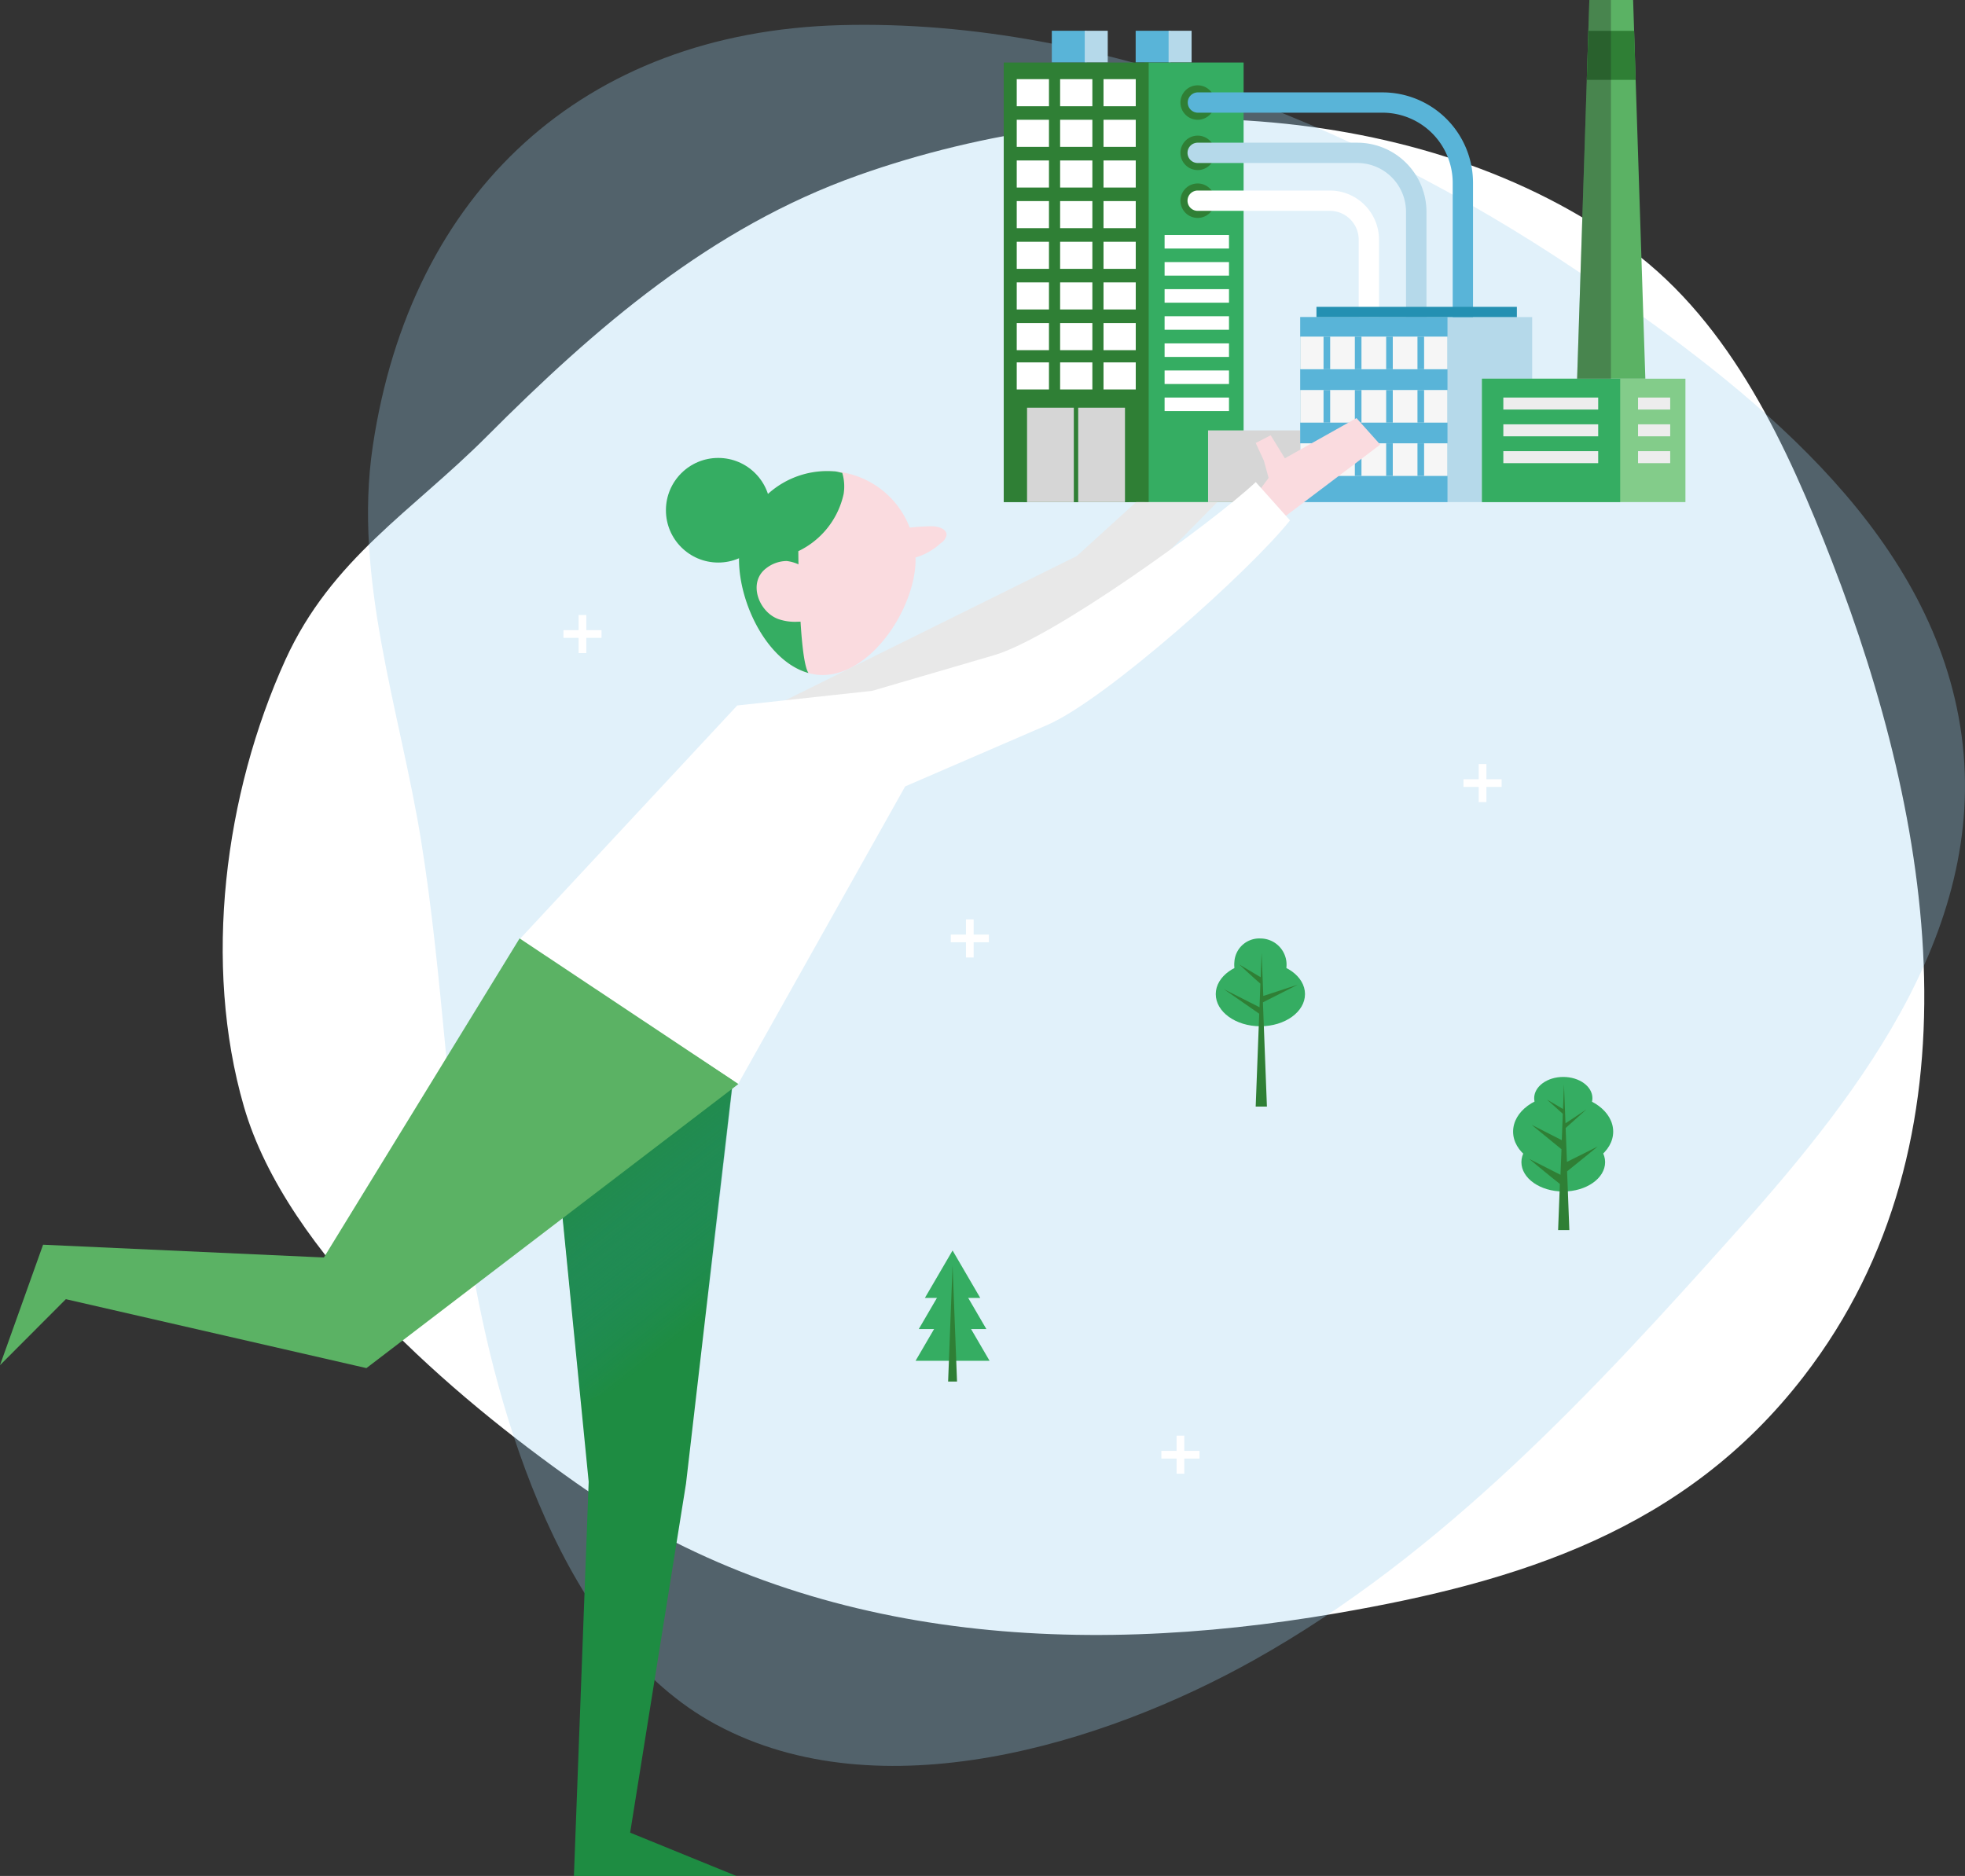 <svg id="圖層_1" data-name="圖層 1" xmlns="http://www.w3.org/2000/svg" xmlns:xlink="http://www.w3.org/1999/xlink" viewBox="0 0 255.42 243.87"><rect x="0" y="0" width="255.42" height="243.87" fill="#333333" stroke="none"/><defs><style>.cls-1{fill:#fff;}.cls-2{fill:#9acfed;}.cls-13,.cls-2{opacity:0.3;}.cls-3{fill:#35ad62;}.cls-4{fill:#2f7f35;}.cls-5{fill:#59b4d8;}.cls-6{fill:#b5d9ea;}.cls-7{fill:#d6d6d6;}.cls-8{fill:#5bb264;}.cls-9{fill:#83cc8a;}.cls-10{fill:#2490b2;}.cls-11{fill:#f6f6f6;}.cls-12{fill:#ededed;}.cls-13{fill:#1d1d1b;}.cls-14{fill:#e8e8e8;}.cls-15{fill:#fadbdf;}.cls-16{fill:#1e8c42;}.cls-17{fill:url(#未命名漸層_41);}.cls-18{fill:none;stroke:#fff;stroke-miterlimit:10;}</style><linearGradient id="未命名漸層_41" x1="2256.24" y1="1091.28" x2="2229.99" y2="1124.36" gradientTransform="matrix(-1, 0, 0, 1, 4390.05, 0)" gradientUnits="userSpaceOnUse"><stop offset="0" stop-color="#268d00" stop-opacity="0.8"/><stop offset="0.99" stop-color="#2688c4" stop-opacity="0"/></linearGradient></defs><title>advantage04</title><path class="cls-1" d="M2178.87,976.21c32.54-11.56,73.39-10.31,100.36,9.61,13.18,9.74,20.47,25.76,26.23,40.61,13.05,33.67,20.07,75.15-3.67,105.9-15.42,20-37,26.73-60.79,30.82-34.24,5.89-69.62,3.57-98.86-17-15.86-11.17-37.55-29.68-43.11-48.86-5.38-18.58-2.54-40.64,5.39-58.1,6-13.15,16.45-19.29,26.14-29C2144.71,996,2159.73,983,2178.87,976.21Z" transform="translate(-2067.32 -953.42)"/><path class="cls-2" d="M2115.77,1011.45c-2.56,17.21,3.55,34.36,6.27,51.15,2.92,18.05,3.45,36.4,6.46,54.44,3.4,20.38,12,49.87,31.9,60.57,21.33,11.5,50.33,2.58,69.93-8.39,24.54-13.74,44.24-35,62.79-55.79,16.36-18.3,33.64-40.68,28.79-66.82-4.66-25.12-27.38-42.67-47.14-56.32-28.1-19.42-63.57-34.54-98.22-33.6C2143.13,957.6,2120.7,978.38,2115.77,1011.45Z" transform="translate(-2067.32 -953.42)"/><polygon class="cls-3" points="123.82 168.65 128.63 176.9 119.01 176.9 123.82 168.65"/><polygon class="cls-3" points="123.82 165.24 128.21 172.77 119.43 172.77 123.82 165.24"/><polygon class="cls-3" points="123.82 162.56 127.42 168.73 120.22 168.73 123.82 162.56"/><polygon class="cls-4" points="123.82 164.5 124.4 179.6 123.24 179.6 123.82 164.5"/><path class="cls-3" d="M2265.08,1104.5c0,2.1,2.44,3.81,5.44,3.81s5.44-1.71,5.44-3.81-2.43-3.81-5.44-3.81S2265.08,1102.39,2265.08,1104.5Z" transform="translate(-2067.32 -953.42)"/><path class="cls-3" d="M2264,1100.53c0,2.62,2.91,4.75,6.5,4.75s6.51-2.13,6.51-4.75-2.91-4.76-6.51-4.76S2264,1097.9,2264,1100.53Z" transform="translate(-2067.32 -953.42)"/><path class="cls-3" d="M2266.74,1096.18c0,1.53,1.69,2.77,3.78,2.77s3.79-1.24,3.79-2.77-1.7-2.76-3.79-2.76S2266.74,1094.66,2266.74,1096.18Z" transform="translate(-2067.32 -953.42)"/><path class="cls-4" d="M2275,1102.46l-4,2-.17-4.4,2.69-2.41-2.71,1.8-.2-5.08-.12,3.22-2.09-1.23,2.06,1.85-.13,3.43-3.93-2,3.89,3.18-.13,3.32-4.08-2.07s3,2.49,4,3.26l-.23,6h1.46l-.29-7.64C2272,1104.92,2275,1102.46,2275,1102.46Z" transform="translate(-2067.32 -953.42)"/><path class="cls-3" d="M2227.77,1078.48a3.4,3.4,0,1,0,3.39-3.06A3.24,3.24,0,0,0,2227.77,1078.48Z" transform="translate(-2067.32 -953.42)"/><path class="cls-3" d="M2225.35,1082.65c0,2.31,2.6,4.18,5.8,4.18s5.8-1.87,5.8-4.18-2.6-4.17-5.8-4.17S2225.35,1080.35,2225.35,1082.65Z" transform="translate(-2067.32 -953.42)"/><path class="cls-4" d="M2236,1081.43l-4.47,1.46-.22-5.63-.12,3.2-2.8-1.67s2.15,2,2.76,2.5l-.11,3.07-4.64-2.35,4.6,3.19-.46,12.07H2232l-.52-13.55Z" transform="translate(-2067.32 -953.42)"/><rect class="cls-5" x="136.72" y="4" width="4.55" height="4.12"/><rect class="cls-6" x="141" y="4" width="2.99" height="4.12"/><rect class="cls-5" x="147.62" y="4" width="4.55" height="4.12"/><rect class="cls-6" x="151.9" y="4" width="2.99" height="4.12"/><rect class="cls-3" x="148.8" y="8.13" width="12.85" height="57.15"/><rect class="cls-4" x="130.47" y="8.13" width="18.84" height="57.15"/><rect class="cls-1" x="132.16" y="10.29" width="4.19" height="3.52"/><rect class="cls-1" x="137.8" y="10.29" width="4.19" height="3.52"/><rect class="cls-1" x="143.44" y="10.29" width="4.19" height="3.52"/><rect class="cls-1" x="132.16" y="15.57" width="4.19" height="3.52"/><rect class="cls-1" x="137.8" y="15.57" width="4.19" height="3.52"/><rect class="cls-1" x="143.44" y="15.57" width="4.19" height="3.52"/><rect class="cls-1" x="132.16" y="20.86" width="4.19" height="3.52"/><rect class="cls-1" x="137.8" y="20.86" width="4.19" height="3.52"/><rect class="cls-1" x="143.44" y="20.86" width="4.19" height="3.52"/><rect class="cls-1" x="132.16" y="26.14" width="4.19" height="3.52"/><rect class="cls-1" x="137.8" y="26.14" width="4.19" height="3.52"/><rect class="cls-1" x="143.44" y="26.14" width="4.19" height="3.52"/><rect class="cls-1" x="132.16" y="31.43" width="4.19" height="3.52"/><rect class="cls-1" x="137.8" y="31.43" width="4.19" height="3.52"/><rect class="cls-1" x="143.44" y="31.43" width="4.19" height="3.52"/><rect class="cls-1" x="132.16" y="36.71" width="4.19" height="3.52"/><rect class="cls-1" x="137.8" y="36.71" width="4.19" height="3.52"/><rect class="cls-1" x="143.44" y="36.71" width="4.19" height="3.52"/><rect class="cls-1" x="132.16" y="42" width="4.19" height="3.52"/><rect class="cls-1" x="137.8" y="42" width="4.19" height="3.52"/><rect class="cls-1" x="143.44" y="42" width="4.19" height="3.52"/><rect class="cls-1" x="132.16" y="47.11" width="4.19" height="3.52"/><rect class="cls-1" x="137.8" y="47.11" width="4.19" height="3.52"/><rect class="cls-1" x="143.44" y="47.11" width="4.19" height="3.52"/><rect class="cls-4" x="133.06" y="52.66" width="13.66" height="12.61"/><rect class="cls-7" x="133.5" y="53" width="6.08" height="12.27"/><rect class="cls-7" x="140.15" y="53" width="6.08" height="12.27"/><circle class="cls-4" cx="155.68" cy="13.33" r="2.24"/><circle class="cls-4" cx="155.68" cy="19.87" r="2.24"/><circle class="cls-4" cx="155.68" cy="26.09" r="2.24"/><path class="cls-5" d="M2257.47,998.66a1.32,1.32,0,0,1-1.32-1.32V977.19a9.13,9.13,0,0,0-9.12-9.12h-24a1.32,1.32,0,0,1,0-2.64h24a11.77,11.77,0,0,1,11.76,11.76v20.15A1.32,1.32,0,0,1,2257.47,998.66Z" transform="translate(-2067.32 -953.42)"/><path class="cls-6" d="M2251.4,1002.22a1.33,1.33,0,0,1-1.32-1.33V980.94a6.34,6.34,0,0,0-6.34-6.33H2223a1.32,1.32,0,0,1,0-2.64h20.74a9,9,0,0,1,9,9v19.95A1.33,1.33,0,0,1,2251.4,1002.22Z" transform="translate(-2067.32 -953.42)"/><path class="cls-1" d="M2245.25,1008.43a1.32,1.32,0,0,1-1.32-1.32V984.58a3.75,3.75,0,0,0-3.75-3.75H2223a1.32,1.32,0,0,1,0-2.64h17.18a6.39,6.39,0,0,1,6.39,6.39v22.53A1.32,1.32,0,0,1,2245.25,1008.43Z" transform="translate(-2067.32 -953.42)"/><rect class="cls-7" x="157.03" y="55.95" width="19.74" height="9.32"/><rect class="cls-6" x="169.01" y="41.22" width="30.15" height="24.05"/><polygon class="cls-8" points="213.87 49.23 205 49.23 206.26 10.38 206.46 4.01 206.59 0 212.28 0 212.41 4.01 212.61 10.38 213.87 49.23"/><rect class="cls-9" x="192.64" y="49.23" width="26.44" height="16.04"/><rect class="cls-3" x="192.64" y="49.23" width="17.96" height="16.04"/><rect class="cls-5" x="169.01" y="41.22" width="19.14" height="24.05"/><rect class="cls-10" x="171.12" y="39.89" width="26.05" height="1.33"/><rect class="cls-1" x="151.38" y="30.55" width="8.37" height="1.76"/><rect class="cls-1" x="151.38" y="34.07" width="8.37" height="1.76"/><rect class="cls-1" x="151.38" y="37.59" width="8.37" height="1.76"/><rect class="cls-1" x="151.38" y="41.11" width="8.37" height="1.76"/><rect class="cls-1" x="151.38" y="44.64" width="8.37" height="1.76"/><rect class="cls-1" x="151.38" y="48.16" width="8.37" height="1.76"/><rect class="cls-1" x="151.38" y="51.68" width="8.37" height="1.76"/><rect class="cls-11" x="169.01" y="43.76" width="19.14" height="4.24"/><rect class="cls-5" x="172.04" y="43.76" width="0.86" height="4.24"/><rect class="cls-5" x="176.11" y="43.76" width="0.86" height="4.24"/><rect class="cls-5" x="180.18" y="43.76" width="0.86" height="4.24"/><rect class="cls-5" x="184.25" y="43.76" width="0.86" height="4.24"/><rect class="cls-11" x="169.01" y="50.7" width="19.14" height="4.24"/><rect class="cls-5" x="172.04" y="50.7" width="0.86" height="4.24"/><rect class="cls-5" x="176.11" y="50.7" width="0.86" height="4.24"/><rect class="cls-5" x="180.18" y="50.7" width="0.86" height="4.24"/><rect class="cls-5" x="184.25" y="50.7" width="0.86" height="4.24"/><rect class="cls-11" x="169.01" y="57.63" width="19.14" height="4.24"/><rect class="cls-5" x="172.04" y="57.63" width="0.86" height="4.24"/><rect class="cls-5" x="176.11" y="57.63" width="0.86" height="4.24"/><rect class="cls-5" x="180.18" y="57.63" width="0.86" height="4.24"/><rect class="cls-5" x="184.25" y="57.63" width="0.86" height="4.24"/><polygon class="cls-4" points="212.61 10.38 206.26 10.38 206.46 4.01 212.41 4.01 212.61 10.38"/><rect class="cls-12" x="195.41" y="51.68" width="12.33" height="1.56"/><rect class="cls-12" x="212.92" y="51.68" width="4.18" height="1.56"/><rect class="cls-12" x="212.92" y="55.16" width="4.18" height="1.56"/><rect class="cls-12" x="212.92" y="58.65" width="4.18" height="1.56"/><rect class="cls-12" x="195.41" y="55.16" width="12.33" height="1.56"/><rect class="cls-12" x="195.41" y="58.65" width="12.33" height="1.56"/><polygon class="cls-13" points="209.4 0 206.59 0 206.46 4.01 206.26 10.38 205 49.23 209.4 49.23 209.4 0"/><polygon class="cls-14" points="147.68 65.27 139.97 72.28 95.01 94.54 114.78 99.58 144.55 79.17 158.23 65.27 147.68 65.27"/><path class="cls-15" d="M2163.44,1025.26c-.47,6.31,4,15.42,10.3,15.89s12.08-7.86,12.56-14.17a11.46,11.46,0,1,0-22.86-1.72Z" transform="translate(-2067.32 -953.42)"/><path class="cls-15" d="M2230.54,1011c.05,0,1.95-1,1.95-1l1.84,3,9.31-5.23,3.09,3.45-13.14,9.92-2.86-3.59,1.49-2-.61-2.23Z" transform="translate(-2067.32 -953.42)"/><polygon class="cls-16" points="95.72 243.87 74.6 243.87 76.52 192.63 70.76 134.35 95.72 136.45 89.17 192.87 81.91 238.24 95.72 243.87"/><path class="cls-1" d="M2230.55,1016.09c-5.77,5.4-26.38,20.28-34,22.5l-15.87,4.64-17.53,1.9-28.4,30.51,28.51,18.7,21.72-38.69,18.5-8c7.61-3.3,26.36-20.08,31.52-26.58Z" transform="translate(-2067.32 -953.42)"/><path class="cls-15" d="M2184.67,1022.11a34.85,34.85,0,0,1,3.68-.28c.89,0,2.09.32,2,1.2a1.7,1.7,0,0,1-.75,1,8.12,8.12,0,0,1-3.83,2,4.1,4.1,0,0,1-3.37-1.18,3,3,0,0,1-.89-3A7.12,7.12,0,0,0,2184.67,1022.11Z" transform="translate(-2067.32 -953.42)"/><path class="cls-3" d="M2172.41,1040.91c-5.59-1.54-9.41-9.79-9-15.65a11.47,11.47,0,0,1,12.29-10.57c.38,0,.73.14,1.1.2a6.17,6.17,0,0,1,.18,2.74,10.8,10.8,0,0,1-5.89,7.44S2171.14,1039.07,2172.41,1040.91Z" transform="translate(-2067.32 -953.42)"/><path class="cls-15" d="M2169.57,1026.35a4.39,4.39,0,0,0-2.64.93c-2.45,1.83-1,5.69,1.57,6.62a6.58,6.58,0,0,0,2.57.34,3.58,3.58,0,0,0,2.13-.65,2.7,2.7,0,0,0,.89-1.93,5.46,5.46,0,0,0-.4-2.14A5.06,5.06,0,0,0,2169.57,1026.35Z" transform="translate(-2067.32 -953.42)"/><circle class="cls-3" cx="93.36" cy="66.33" r="6.8"/><path class="cls-17" d="M2142.82,1135.75l-1-10.54-2.72-27.46,23.46-3.41-4,35.22C2154,1131.57,2146,1134.45,2142.82,1135.75Z" transform="translate(-2067.32 -953.42)"/><polygon class="cls-8" points="0 177.47 5.6 161.81 42.1 163.47 67.54 121.99 95.98 140.92 47.63 177.85 8.56 168.89 0 177.47"/><line class="cls-18" x1="195.19" y1="101.8" x2="190.23" y2="101.8"/><line class="cls-18" x1="192.71" y1="99.32" x2="192.71" y2="104.27"/><line class="cls-18" x1="128.54" y1="121.99" x2="123.59" y2="121.99"/><line class="cls-18" x1="126.06" y1="119.52" x2="126.06" y2="124.47"/><line class="cls-18" x1="155.92" y1="189.11" x2="150.96" y2="189.11"/><line class="cls-18" x1="153.44" y1="186.63" x2="153.44" y2="191.58"/><line class="cls-18" x1="78.19" y1="82.42" x2="73.24" y2="82.42"/><line class="cls-18" x1="75.71" y1="79.95" x2="75.71" y2="84.9"/></svg>